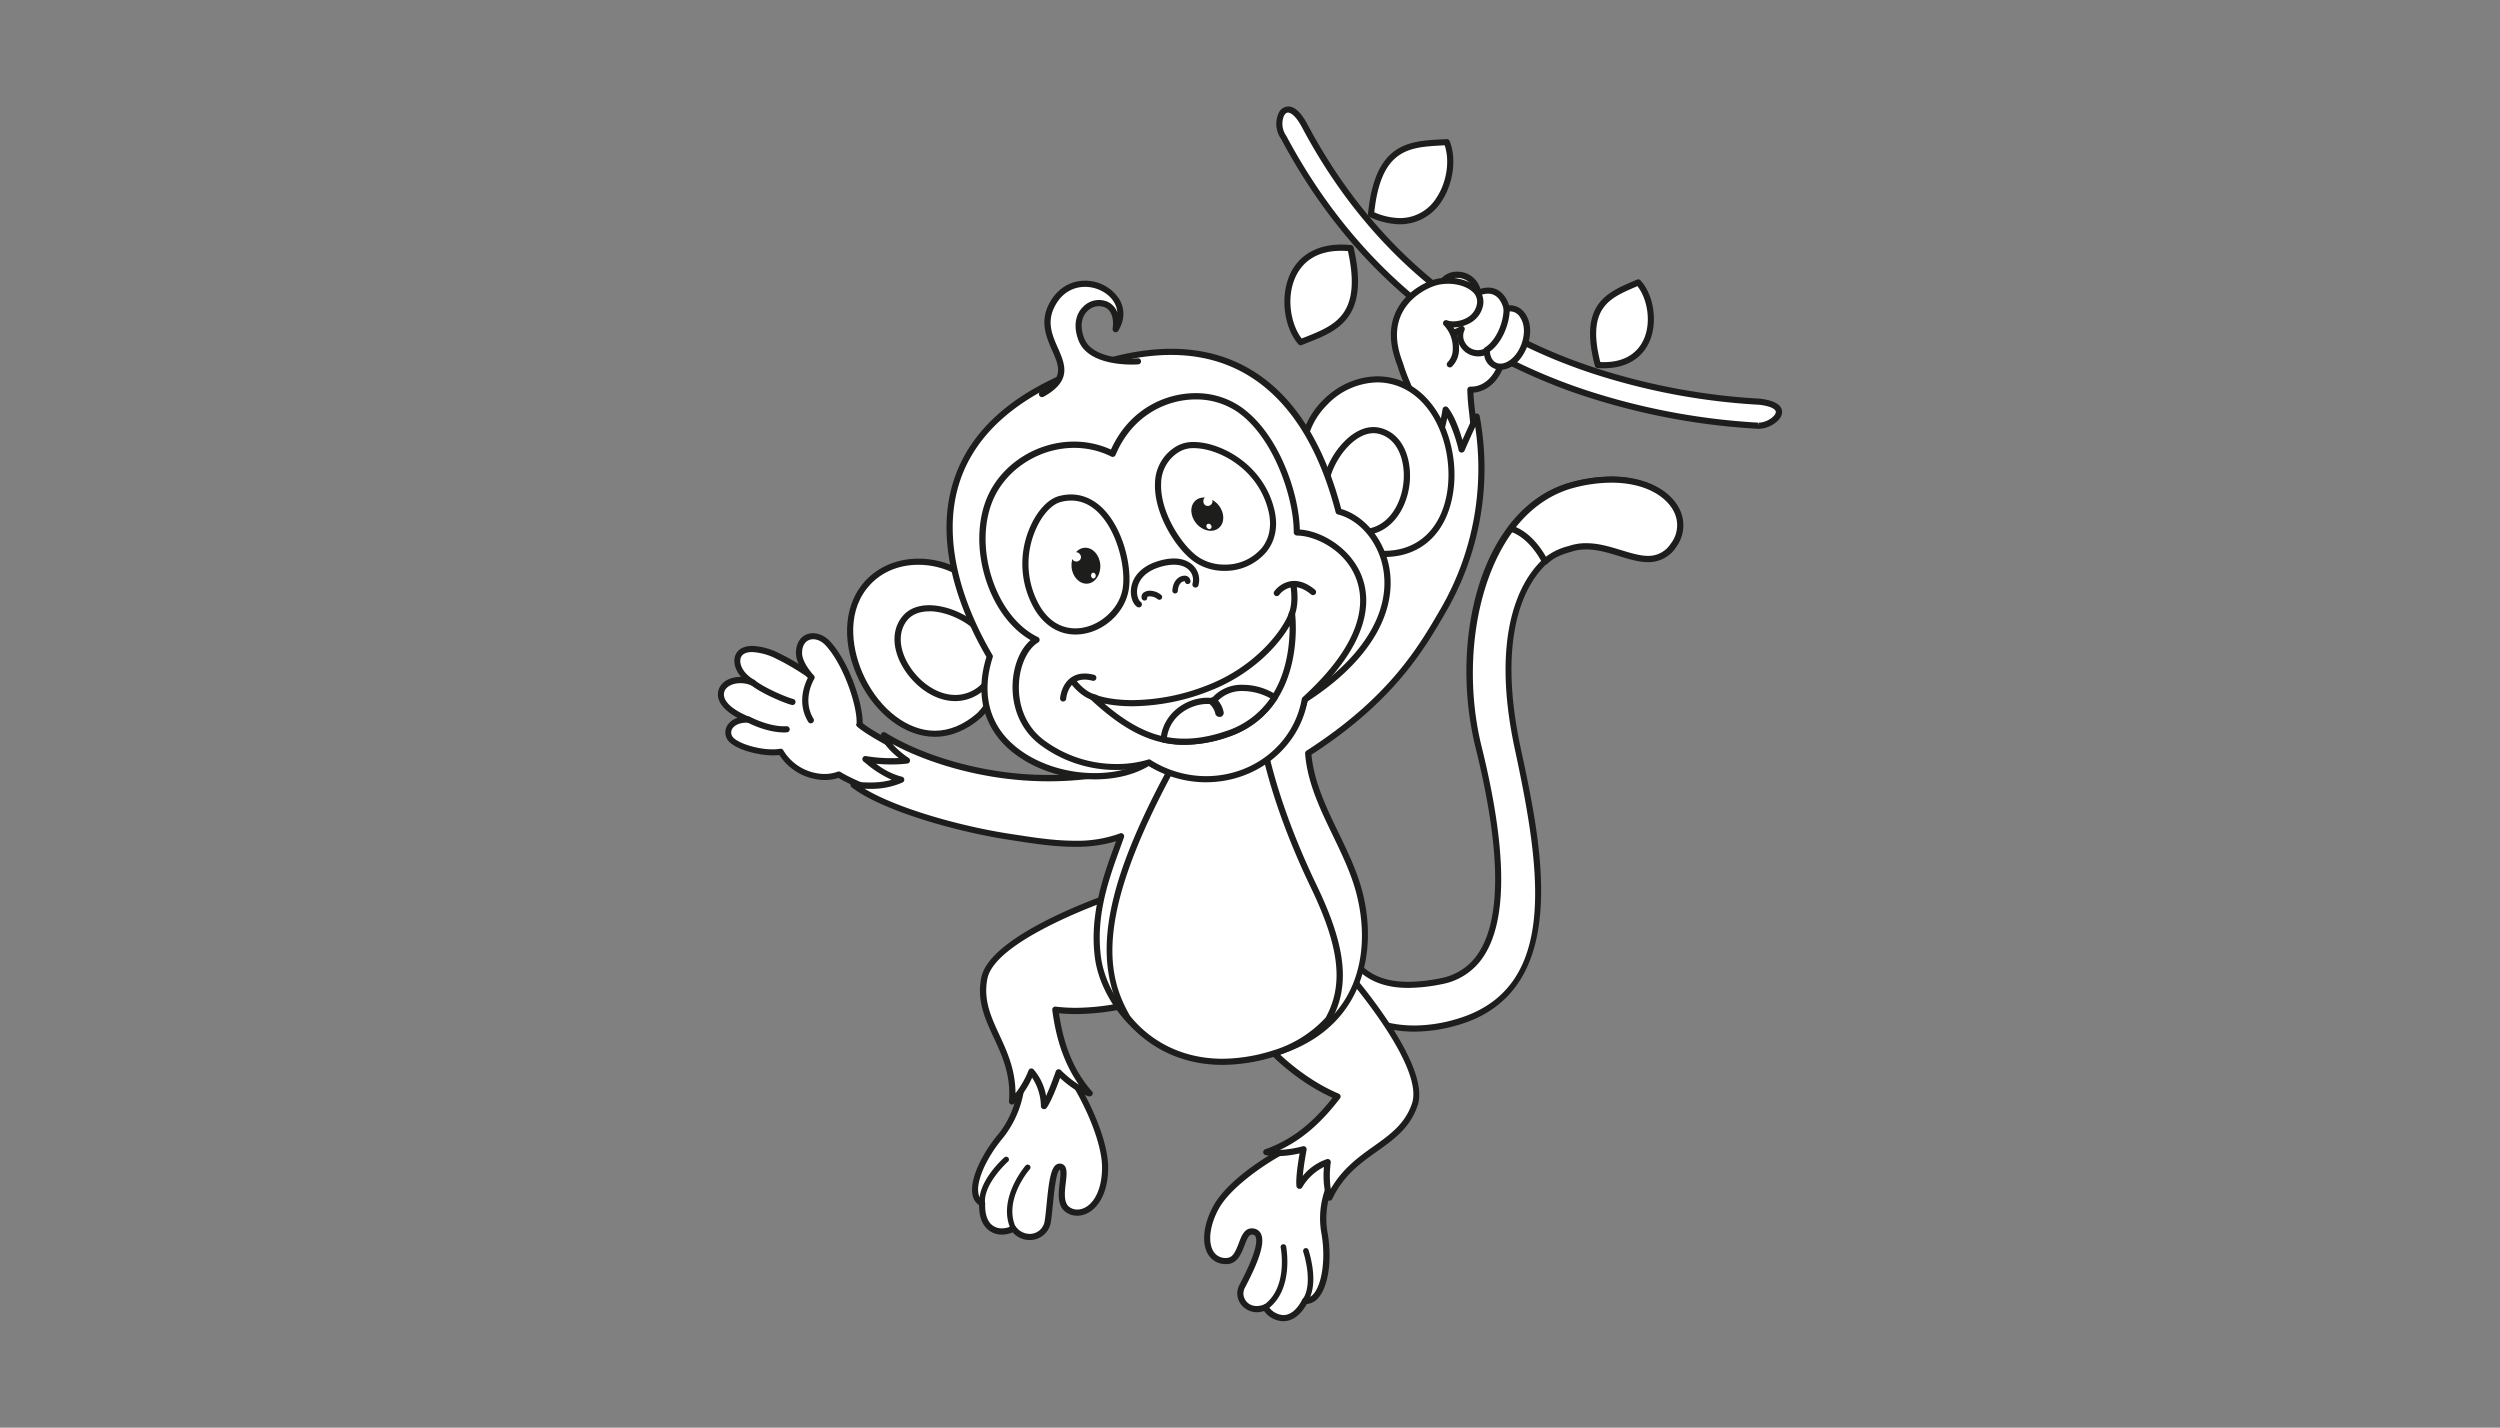<svg id="Layer_50" data-name="Layer 50" xmlns="http://www.w3.org/2000/svg" viewBox="0 0 895 511.11"><rect x="0" y="0" width="895" height="511.11" fill="#808080" stroke="none"/><defs><style>.cls-1{fill:#fff;}.cls-2{fill:#1d1d1b;}</style></defs><path class="cls-1" d="M510.08,163.91s-1.69-16-6.43-27-7.27-24.21,6.8-30.24,28.77,12.61,27.85,19.86-5.44,13.14-11.9,12.94c0,6.74,2.65,17.07.71,28.49C520.3,185.74,510.08,163.91,510.08,163.91Z"/><path class="cls-2" d="M520.68,176.05c-6,0-11-10.48-11.6-11.68A1.06,1.06,0,0,1,509,164c0-.16-1.74-16-6.35-26.64-4-9.27-4.88-16.52-2.63-22.19,1.66-4.16,5-7.36,10-9.49a15.59,15.59,0,0,1,6.18-1.28c5.83,0,12.09,3.31,17.16,9.07,4.1,4.64,6.47,9.84,6,13.22-1,7.85-5.83,13.42-11.87,13.88.06,1.89.3,4,.56,6.48.65,5.92,1.45,13.28.12,21.12C526.19,173.47,523.68,176.05,520.68,176.05Zm-9.52-12.45c1.44,3,5.72,10.24,9.52,10.24,2.49,0,4.31-3.39,5.4-6.23,1.23-7.33.44-14.52-.19-20.3a76.77,76.77,0,0,1-.6-7.8,1.1,1.1,0,0,1,.34-.79,1.09,1.09,0,0,1,.8-.31h.28c5.28,0,9.59-4.92,10.5-12,.34-2.7-1.93-7.42-5.51-11.49-6.29-7.13-14.27-10-20.82-7.21-4.42,1.89-7.39,4.68-8.82,8.28-2,5.09-1.17,11.79,2.6,20.5C509.19,147,510.94,161.68,511.16,163.6Z"/><path class="cls-1" d="M483.46,88.86c5.91,25.67-6.18,29-17.82,33.65C457.27,112.86,458,86.27,483.46,88.86Z"/><path class="cls-2" d="M465.64,123.61a1.12,1.12,0,0,1-.83-.38c-5.21-6-6.57-17.21-3-25s11.34-11.57,21.79-10.5a1.1,1.1,0,0,1,1,.85c5.84,25.34-5.66,29.87-16.79,34.24l-1.69.67A1.15,1.15,0,0,1,465.64,123.61Zm14.45-33.82c-9.94,0-14.35,5.11-16.31,9.39-3.45,7.58-1.57,17.07,2.21,22l.94-.37c11.07-4.35,20.65-8.12,15.63-30.92C481.71,89.82,480.89,89.79,480.09,89.79Z"/><path class="cls-1" d="M490.84,76.72c2.49-25.78,14.8-25.1,27.1-25.82C522.75,62.5,513.73,87.06,490.84,76.72Z"/><path class="cls-2" d="M501.16,80.3a26.42,26.42,0,0,1-10.78-2.58,1.1,1.1,0,0,1-.64-1.11c2.46-25.45,14.59-26.09,26.32-26.71l1.81-.1a1.08,1.08,0,0,1,1.09.68c2.56,6.19,1.35,15.27-2.88,21.6A17.58,17.58,0,0,1,501.16,80.3ZM492,76a23.71,23.71,0,0,0,9.15,2.07,15.34,15.34,0,0,0,13.09-7.24c3.68-5.52,4.87-13.29,2.94-18.82l-1,.06C504.53,52.72,494.44,53.25,492,76Z"/><path class="cls-1" d="M572,130.66c-5.82-22,4.53-25.21,14.45-29.55C594,109.19,594.07,132.22,572,130.66Z"/><path class="cls-2" d="M574.11,131.84c-.69,0-1.4,0-2.15-.08a1.09,1.09,0,0,1-1-.81c-5.78-21.85,4.08-26.11,13.61-30.22l1.46-.63a1.09,1.09,0,0,1,1.25.26c4.8,5.15,6.26,15,3.25,21.87C587.86,128.43,582,131.84,574.11,131.84Zm-1.2-2.23c9.73.47,13.9-4.32,15.62-8.26,2.78-6.39,1.06-14.68-2.34-18.91l-.73.32C576.12,106.79,568,110.28,572.91,129.61Z"/><path class="cls-1" d="M554.68,136c-41.39-16.78-73.37-46-95.08-86.75-4.36-5.89.76-17,7.58-4,20.75,38.94,51.26,66.81,90.73,82.82,5.58,2.26,11.39,4.32,17.25,6.09a233,233,0,0,0,54.77,9.68c12.92,1.48,4.75,8.79-.49,8.58a240.87,240.87,0,0,1-56.77-10C566.55,140.52,560.5,138.4,554.68,136Z"/><path class="cls-2" d="M629.66,153.51h-.26a242.37,242.37,0,0,1-57-10.08c-6.28-1.89-12.36-4-18.09-6.38-41.6-16.87-73.78-46.22-95.64-87.25a9.41,9.41,0,0,1-.94-9.29,3.92,3.92,0,0,1,3.45-2.39c2.35,0,4.71,2.22,7,6.6,20.64,38.73,51,66.43,90.17,82.32,5.68,2.3,11.45,4.33,17.16,6.05A232,232,0,0,0,630,142.72c6.78.78,8.06,3.12,8,4.95C637.77,150.76,633.17,153.51,629.66,153.51ZM461.13,40.31c-.73,0-1.2.65-1.48,1.19a7.42,7.42,0,0,0,.83,7.12c21.7,40.69,53.5,69.71,94.61,86.37,5.67,2.32,11.69,4.45,17.9,6.32a241.06,241.06,0,0,0,56.51,10l.16,1.11V151.3c2.78,0,6-2.24,6.08-3.76.06-.93-1.48-2.11-5.94-2.63a233.9,233.9,0,0,1-55-9.72c-5.77-1.73-11.61-3.79-17.34-6.11C517.81,113,487.1,85,466.2,45.74,463.55,40.7,461.65,40.31,461.13,40.31Z"/><path class="cls-1" d="M475.65,323.17c5.76,19.82,11.51,33.88,40.27,28.12s21.08-52.87,13.44-83.73c-9.61-38.67,2.23-85.67,33.86-94,28.7-7.53,44.43,8.95,35.82,21.74-7.4,10.93-22.38-4.48-36.45,0s-29.41,25.57-19.18,72.88c8.84,40.94,16.64,86.51-21.72,97.69s-56.92-20.34-59.46-40.8C466.07,318.06,475.65,323.17,475.65,323.17Z"/><path class="cls-2" d="M506.36,369.33c-29.16,0-43-26.38-45.22-44.11a1.09,1.09,0,0,1,.12-.66,8.07,8.07,0,0,1,7.49-4.29,17.81,17.81,0,0,1,7.42,1.92,1.1,1.1,0,0,1,.54.67c5,17.3,9.65,28.63,27.5,28.63a59.36,59.36,0,0,0,11.49-1.28,20.58,20.58,0,0,0,13.86-9.44c8-12.63,7.59-37.17-1.27-72.94-9.71-39.08,1.9-86.71,34.65-95.32a55.72,55.72,0,0,1,14-1.93c11.08,0,20.24,4.27,23.89,11.13a13.47,13.47,0,0,1-.92,14.22,9.62,9.62,0,0,1-8.5,4.5c-3.19,0-6.72-1.09-10.44-2.24-4.17-1.28-8.47-2.61-12.79-2.61a17.27,17.27,0,0,0-5.31.79c-14.64,4.66-28.25,26.2-18.43,71.6,7.48,34.63,18.77,87-22.49,99A56,56,0,0,1,506.36,369.33Zm-43-44c2.25,16.94,15.46,41.8,43,41.8a53.79,53.79,0,0,0,15-2.29c36.29-10.57,30.62-51.63,21-96.4-10.14-46.84,4.39-69.23,19.91-74.17a19.75,19.75,0,0,1,6-.88c4.65,0,9.11,1.37,13.43,2.7,3.57,1.1,6.94,2.14,9.8,2.14a7.39,7.39,0,0,0,6.67-3.52,11.19,11.19,0,0,0,.81-11.95c-3.27-6.15-11.69-10-22-10a53.55,53.55,0,0,0-13.49,1.85c-31,8.16-42.33,55.38-33.07,92.66,9,36.38,9.34,61.5,1,74.66a22.71,22.71,0,0,1-15.29,10.41,61.47,61.47,0,0,1-11.92,1.33c-19.13,0-24.55-12.86-29.48-29.76a15.38,15.38,0,0,0-6-1.46A5.8,5.8,0,0,0,463.37,325.32Z"/><path class="cls-1" d="M563.22,173.58c28.7-7.53,44.88,9.25,35.82,21.74-8.92,12.26-22.67-3.41-36.73,1.07-3.2,1-6.16,1.81-9.17,4.66-1.71-3.29-5.81-9.78-12.23-11.84C546.68,181.55,554.14,176,563.22,173.58Z"/><path class="cls-2" d="M553.14,202.15l-.18,0a1.13,1.13,0,0,1-.8-.57c-1.42-2.74-5.4-9.32-11.59-11.3a1.11,1.11,0,0,1-.71-.72,1.07,1.07,0,0,1,.17-1c6.25-8.29,14-13.68,22.91-16a55.5,55.5,0,0,1,13.94-1.91c11.39,0,20.71,4.4,24.32,11.47A13,13,0,0,1,599.93,196a11.61,11.61,0,0,1-9.89,5.25h0c-3.26,0-6.69-1-10.31-2.15-3.86-1.18-7.86-2.4-11.88-2.4a17.06,17.06,0,0,0-5.21.78l-.56.17c-3,.93-5.53,1.73-8.18,4.24A1.14,1.14,0,0,1,553.14,202.15ZM542.7,188.71c5.22,2.27,8.77,7.14,10.75,10.6a22.07,22.07,0,0,1,8-3.8l.55-.17a18.83,18.83,0,0,1,5.87-.88c4.35,0,8.5,1.26,12.52,2.49C583.84,198,587.11,199,590,199h0a9.43,9.43,0,0,0,8.11-4.34,10.72,10.72,0,0,0,1.09-11.6c-2.53-5-9.74-10.26-22.36-10.26a52.94,52.94,0,0,0-13.38,1.83C555.46,176.76,548.47,181.49,542.7,188.71Z"/><path class="cls-1" d="M477.31,421.91a29.9,29.9,0,0,0-3.11,19.74c2,11.63-.68,24.52-7.06,24.09-4.72,9.1-11.48,6.57-14.19,2.26-6.29,2.62-10.57-3.18-8.26-7.48s9.42-18,4.36-19.52-3.87,10.05-9.64,10.43c-7.92.49-9.52-9.38-4-19.26s23-20.61,31.38-23.59C470.3,410.14,480.65,412.38,477.31,421.91Z"/><path class="cls-2" d="M459.37,473a8.78,8.78,0,0,1-6.84-3.67,7.25,7.25,0,0,1-8.63-2.89,6.5,6.5,0,0,1-.19-6.44c6-11.37,6.46-15.65,5.8-17.24a1.18,1.18,0,0,0-.78-.71c-1.5-.45-2.15,1.11-3.21,3.85s-2.45,6.39-6,6.63l-.63,0a7.17,7.17,0,0,1-6.44-3.54c-2.39-4.06-1.61-10.88,2-17.38,5.75-10.41,23.88-21.22,32-24.09a1.06,1.06,0,0,1,.82,0c.44.19,1,.4,1.62.63,4.15,1.55,12.78,4.77,9.52,14.08a.91.91,0,0,1-.11.22,29.13,29.13,0,0,0-3,19c1.63,9.38.31,18.85-3.22,23.05a6.12,6.12,0,0,1-4.26,2.34C465,471.92,461.67,473,459.37,473ZM453,466.9a1.11,1.11,0,0,1,.93.52,6.84,6.84,0,0,0,5.49,3.38c2.55,0,4.9-1.92,6.79-5.56a1.1,1.1,0,0,1,1-.6h.23a3.8,3.8,0,0,0,2.93-1.56c3-3.62,4.22-12.75,2.74-21.25a30.9,30.9,0,0,1,3.2-20.4c2.26-6.63-2.84-9.15-8.25-11.17-.49-.18-.94-.35-1.33-.51-9,3.34-25.44,14-30.39,22.94-3.18,5.74-4,11.84-2,15.19a5,5,0,0,0,5,2.44c2-.13,2.94-2.15,4.12-5.22,1-2.63,2-5.35,4.72-5.35a4.11,4.11,0,0,1,1.17.18,3.39,3.39,0,0,1,2.18,2c1.67,4-2.56,12.82-5.88,19.13a4.29,4.29,0,0,0,.14,4.27c1.27,2.12,3.95,2.83,6.72,1.68A1.07,1.07,0,0,1,453,466.9Z"/><path class="cls-2" d="M467.14,466.18a.37.37,0,0,0,.35-.18c4.47-6.32.59-17.81.43-18.31a.45.45,0,0,0-.55-.28.49.49,0,0,0-.29.59c0,.1,3.89,11.54-.29,17.48a.46.46,0,0,0,.1.63A.4.4,0,0,0,467.14,466.18Z"/><path class="cls-2" d="M467.14,466.74a.94.94,0,0,1-.57-.18,1,1,0,0,1-.41-.66,1,1,0,0,1,.19-.75c4-5.71.25-16.86.21-17a1.05,1.05,0,0,1,.63-1.29l.3-.05a1,1,0,0,1,.95.66c.69,2.13,3.8,12.73-.5,18.82A.91.91,0,0,1,467.14,466.74Z"/><path class="cls-2" d="M453,468.45a.49.49,0,0,0,.26-.1c9.62-6.75,6.67-21.86,6.64-22a.45.45,0,0,0-.52-.33.47.47,0,0,0-.35.53c0,.14,2.88,14.73-6.28,21.11a.44.44,0,0,0-.11.63A.48.48,0,0,0,453,468.45Z"/><path class="cls-2" d="M453,469a1,1,0,0,1-.79-.4,1,1,0,0,1-.2-.76,1,1,0,0,1,.43-.67c8.79-6.13,6.08-20.39,6.05-20.53a1,1,0,0,1,.75-1.2l.21,0a1,1,0,0,1,1,.79c0,.15,3,15.65-6.87,22.6A1.08,1.08,0,0,1,453,469Z"/><path class="cls-1" d="M481.07,346.66s30.33,34.12,25.45,48.69c-5.12,15.34-22.26,15.86-30.52,33.39-1.83-5.56-.68-12.72-.68-12.72a19,19,0,0,0-10.07,8.49c-.42-3.64,1.43-13.08,1.43-13.08s-7.67,2.19-13.32,1c10.05-3.5,18-10.11,25.46-19.9-16.43-6.92-27.77-20.84-27.77-20.84Z"/><path class="cls-2" d="M476,429.85h-.07a1.08,1.08,0,0,1-1-.75,30.24,30.24,0,0,1-.94-11.34,18.87,18.87,0,0,0-7.81,7.33,1.13,1.13,0,0,1-1.18.51,1.11,1.11,0,0,1-.87-.95c-.33-2.84.62-8.79,1.13-11.73a38.5,38.5,0,0,1-8.15,1,19.38,19.38,0,0,1-4-.38,1.09,1.09,0,0,1-.88-1,1.11,1.11,0,0,1,.74-1.12c9-3.15,16.72-9,24.08-18.42-15.77-7.09-26.42-20-26.88-20.58a1.11,1.11,0,0,1,.15-1.55l30-25a1.1,1.1,0,0,1,1.53.11c1.25,1.41,30.69,34.76,25.67,49.77-2.68,8-8.42,12.1-14.51,16.43-5.93,4.22-12.06,8.58-16.07,17.08A1.1,1.1,0,0,1,476,429.85Zm-.68-14.93a1.09,1.09,0,0,1,.73.28,1.07,1.07,0,0,1,.36,1,34.49,34.49,0,0,0,0,9.42c4.23-7.33,10.13-11.53,15.4-15.28,5.78-4.11,11.24-8,13.69-15.33,4.21-12.6-20.05-41.59-24.53-46.8l-28.33,23.63c2.71,3.07,12.94,13.92,26.63,19.69a1.16,1.16,0,0,1,.64.73,1.11,1.11,0,0,1-.19.95C473,402,466.11,408,458.2,411.67a38.92,38.92,0,0,0,8.17-1.3,1.09,1.09,0,0,1,1.05.25,1.13,1.13,0,0,1,.34,1c0,.07-1,5.3-1.37,9.35a19.18,19.18,0,0,1,8.63-6A1,1,0,0,1,475.32,414.92Z"/><path class="cls-1" d="M365.88,386.38s-.16,11.29-7.69,20.38-12.3,21.25-6.56,24.06c-.4,10.24,6.72,11.4,11.2,9,4.16,5.39,11.26,2.77,12.16-2,1.1-6,1.22-20.64,4.54-20.09s-2.07,11.7,2.52,15.23,13.49-.53,13.58-14.77c.09-11.29-9.49-30-15.29-36.79C376.5,381,367.69,376.45,365.88,386.38Z"/><path class="cls-2" d="M368.54,443.94a8.1,8.1,0,0,1-6-2.74,10,10,0,0,1-3.82.79,7.51,7.51,0,0,1-5.57-2.29c-1.79-1.86-2.67-4.63-2.63-8.25a5.59,5.59,0,0,1-2.34-3.61c-1.26-5.87,3.87-15.41,9.17-21.78,7.17-8.67,7.43-19.58,7.43-19.69.9-5,3.51-7.47,7.78-7.47a23.17,23.17,0,0,1,5.46.87,20.58,20.58,0,0,0,2.43.51,1.06,1.06,0,0,1,.72.37c5.54,6.46,15.66,25.61,15.56,37.52-.07,11.2-5.63,17.06-11.09,17.06h0a6.9,6.9,0,0,1-4.26-1.43c-3-2.3-2.45-6.89-2-10.58.17-1.41.52-4.34,0-4.43-1.29.55-2.08,8.65-2.46,12.54-.25,2.54-.49,4.94-.8,6.66A7.62,7.62,0,0,1,368.54,443.94Zm-5.71-5.21a1.09,1.09,0,0,1,.87.43,6.11,6.11,0,0,0,4.84,2.57,5.38,5.38,0,0,0,5.37-4.15c.3-1.62.53-4,.77-6.47.89-9,1.65-14.53,4.67-14.53l.36,0c2.6.44,2.24,3.56,1.84,6.87-.37,3.13-.83,7,1.17,8.57a4.74,4.74,0,0,0,2.92,1c4.37,0,8.82-5.11,8.89-14.88.09-11.21-9.36-29.22-14.76-35.74-.69-.11-1.46-.3-2.27-.5a22.17,22.17,0,0,0-4.94-.81c-2.14,0-4.71.63-5.59,5.48A36.67,36.67,0,0,1,359,407.46c-6,7.2-9.64,15.57-8.7,19.92a3.25,3.25,0,0,0,1.78,2.45,1.12,1.12,0,0,1,.62,1c-.13,3.29.56,5.82,2,7.32a5.44,5.44,0,0,0,4,1.6,7.7,7.7,0,0,0,3.59-.92A1.08,1.08,0,0,1,362.83,438.73Z"/><path class="cls-2" d="M351.63,431.27h0a.46.46,0,0,0,.42-.48c-.69-7.24,8.32-15.28,8.41-15.36a.44.44,0,0,0,0-.63.43.43,0,0,0-.6,0c-.4.33-9.47,8.43-8.73,16.1A.44.44,0,0,0,351.63,431.27Z"/><path class="cls-2" d="M351.66,431.82h0a1,1,0,0,1-1-.89c-.78-8.14,8.83-16.5,8.92-16.59a1,1,0,0,1,1.37.09,1,1,0,0,1-.07,1.42c-.1.08-8.9,8-8.23,14.89a1,1,0,0,1-.25.74,1,1,0,0,1-.69.34Z"/><path class="cls-2" d="M362.83,440.26l.18,0a.46.46,0,0,0,.22-.59c-4.77-10.14,4.93-21.36,5-21.47a.44.44,0,0,0-.07-.62.42.42,0,0,0-.6,0c-.11.12-10.18,11.79-5.17,22.44A.45.45,0,0,0,362.83,440.26Z"/><path class="cls-2" d="M362.83,440.81a1,1,0,0,1-.89-.55c-5.07-10.76,4.81-22.54,5.23-23a1,1,0,0,1,1.41-.08,1,1,0,0,1,.34.65,1,1,0,0,1-.24.75c-.11.11-9.59,11-5,20.87a1,1,0,0,1-.49,1.32A1.06,1.06,0,0,1,362.83,440.81Z"/><path class="cls-1" d="M398.63,320.53s-43.24,14.56-46.25,29.62c-3.17,15.87,11.47,24.8,9.93,44.14,4.36-3.91,6.91-10.69,6.91-10.69A19.09,19.09,0,0,1,373.74,396c2.15-3,5.25-12.08,5.25-12.08s5.57,5.73,11.05,7.49c-7-8-10.65-17.73-12.23-29.92,17.7,2.13,34.46-4.31,34.46-4.31Z"/><path class="cls-2" d="M373.74,397.08a1.26,1.26,0,0,1-.33-.05,1.12,1.12,0,0,1-.77-1,19,19,0,0,0-3.14-10.23,30.05,30.05,0,0,1-6.46,9.35,1.1,1.1,0,0,1-1.83-.9c.75-9.38-2.41-16.21-5.47-22.82-3.13-6.77-6.09-13.17-4.44-21.46,3.09-15.51,45.18-29.85,47-30.45a1.1,1.1,0,0,1,1.38.66l13.64,36.63a1.11,1.11,0,0,1-.64,1.42,84.47,84.47,0,0,1-27.4,4.81h0c-2.09,0-4.16-.09-6.16-.29,1.71,11.72,5.42,20.57,11.62,27.77a1.09,1.09,0,0,1,.47.91,1.19,1.19,0,0,1-1.12,1.1,1.16,1.16,0,0,1-.36-.05c-4.14-1.33-8.23-4.72-10.23-6.56-1,2.8-3.16,8.45-4.84,10.75A1.12,1.12,0,0,1,373.74,397.08Zm-4.52-14.58a1.13,1.13,0,0,1,.79.33,19.39,19.39,0,0,1,4.48,9.52c1.71-3.69,3.44-8.74,3.46-8.81a1.1,1.1,0,0,1,1.84-.41,39,39,0,0,0,6.44,5.19c-5-7.14-8.09-15.76-9.52-26.71a1.11,1.11,0,0,1,.31-.92,1.09,1.09,0,0,1,.92-.32,61.78,61.78,0,0,0,7.31.43,84.18,84.18,0,0,0,25.59-4.31L398,321.92c-6.47,2.3-41.91,15.42-44.51,28.44-1.51,7.59,1.3,13.67,4.28,20.11,2.72,5.87,5.76,12.44,5.78,20.92a34.13,34.13,0,0,0,4.67-8.18,1.1,1.1,0,0,1,.8-.69Z"/><path class="cls-1" d="M327.82,271s-16.46-8.22-20.09-11.7c-2.55-7.64-18.84-19.45-29.07-24.37-7.08-3.43-12.48-3.37-14.13-.42-1.29,2.29-.21,6.75,5,9.8-4.72-2-10.47-.45-11.24,3.36s3.36,7.29,9.7,9.9c-5.05-.24-8.33,2.94-6.72,6.31s12.31,6.3,18.37,5.21c4.44,7.47,13.62,10.74,20.73,8.19,6.48,4,22.17,9.45,22.74,9.31S327.82,271,327.82,271Z"/><path class="cls-2" d="M323,287.71h0c-1.35,0-16.19-5.24-22.84-9.21a16.15,16.15,0,0,1-4.94.75,19.72,19.72,0,0,1-16.21-8.95c-6.2.77-17-2.07-18.82-5.93a4.75,4.75,0,0,1,.22-4.72,6.72,6.72,0,0,1,3.63-2.67c-5.18-2.8-7.61-6.11-6.91-9.52.62-3.06,3.83-5.13,8-5.13h.18c-2.51-2.87-3-6.16-1.77-8.35.7-1.25,2.27-2.75,5.78-2.75a23.47,23.47,0,0,1,9.79,2.72c10.47,5,26.61,16.8,29.54,24.74,3.83,3.43,19.47,11.26,19.63,11.34a1.09,1.09,0,0,1,.57,1.27c-4.37,16.12-4.8,16.21-5.58,16.38A1.22,1.22,0,0,1,323,287.71Zm-22.71-11.52a1.11,1.11,0,0,1,.59.16c5.59,3.5,18.34,8.07,21.55,9,.77-2.09,2.67-8.72,4-13.76-3.41-1.72-16.27-8.34-19.56-11.48a1.31,1.31,0,0,1-.28-.45c-2.42-7.29-18.5-18.92-28.5-23.72a21.31,21.31,0,0,0-8.83-2.5c-1.35,0-3.11.28-3.86,1.62-1,1.7-.17,5.52,4.56,8.31a1.1,1.1,0,0,1-1,2,10,10,0,0,0-3.9-.79c-3,0-5.43,1.38-5.83,3.36-.6,2.9,2.7,6.06,9,8.67a1.09,1.09,0,0,1,.65,1.25,1.06,1.06,0,0,1-1.13.86c-2.54-.1-4.68.72-5.57,2.14a2.59,2.59,0,0,0-.1,2.6c1,2.1,8.22,4.81,14.5,4.81a15.55,15.55,0,0,0,2.69-.21,1.08,1.08,0,0,1,1.14.52,17.49,17.49,0,0,0,14.71,8.5,13.8,13.8,0,0,0,4.7-.79A1.19,1.19,0,0,1,300.33,276.19Z"/><path class="cls-1" d="M269.49,244.32c3.35,2.73,11.43,6.24,14.24,6.94Z"/><path class="cls-2" d="M283.73,252.37a.84.84,0,0,1-.27,0c-2.91-.72-11.1-4.25-14.67-7.16a1.11,1.11,0,0,1,1.4-1.71c3.17,2.59,11.1,6.06,13.8,6.73a1.11,1.11,0,0,1-.26,2.18Z"/><path class="cls-1" d="M268,257.58s7,3.87,13.67,3.51Z"/><path class="cls-2" d="M280.73,262.22c-6.58,0-13-3.51-13.32-3.67a1.1,1.1,0,1,1,1.07-1.93c.07,0,6.8,3.69,13.08,3.37a1.1,1.1,0,0,1,.12,2.2C281.36,262.21,281.05,262.22,280.73,262.22Z"/><path class="cls-1" d="M307.73,259.31c.42-6-4.3-21.26-11.28-28.92-4.09-4.51-10.43-3.18-10.38,3.37,0,4.07,4.5,8.75,4.5,8.75s-4.86,7.73-.28,15.3Z"/><path class="cls-2" d="M307.73,260.41h-.08a1.1,1.1,0,0,1-1-1.18c.41-5.88-4.35-20.81-11-28.1-1.77-1.95-4.12-2.75-6-2-1.61.63-2.51,2.32-2.5,4.65,0,3.58,4.15,7.95,4.19,8a1.1,1.1,0,0,1,.14,1.35c-.18.3-4.42,7.27-.26,14.15a1.1,1.1,0,1,1-1.89,1.14c-4.09-6.76-1.27-13.52-.13-15.72-1.26-1.47-4.23-5.3-4.25-8.9,0-3.24,1.43-5.75,3.89-6.71,2.71-1.06,6,0,8.4,2.6,7.23,7.93,12,23.51,11.57,29.74A1.1,1.1,0,0,1,307.73,260.41Z"/><path class="cls-1" d="M505,143.77c1,8.31,4.54,26.16-12.11,55.55-19.41,34.28-33.84,42.13-49.41,59-25.49,9.88-32.37,15.94-48.12,18.6-36.37,6.11-66.76-6-79-13.67,1.18,4.36,8.32,9,8.32,9a53.3,53.3,0,0,1-14.91-.45c2,1.59,7.19,6.15,12.84,7.34-6.3,2.63-10.69,2.3-17.1,1.9,10.59,8,36.24,15.62,56.36,18.64,12.08,1.83,27,4.5,39.44-.31-3.78,10.9-10.59,26.36-8.25,43.58,2.45,17.86,23.34,45.66,62.82,34.2,31.79-9.19,36.19-36.83,30.61-57.89-4.46-16.85-16.94-32.18-18.23-49.59,30-19.28,40.81-38.12,48.41-51.22a100.75,100.75,0,0,0,11.9-69.28c-2.57,5.25-5.35,11.74-5.35,11.74s-2.14-9.62-5.75-14.23a66.66,66.66,0,0,1-3.26,12.55Z"/><path class="cls-2" d="M438.14,380.94c-28.25,0-44-22.13-46.14-37.84-2.09-15.36,3-29.53,6.79-39.87.26-.71.51-1.39.75-2.07a49,49,0,0,1-14.77,2c-7.23,0-14.57-1.13-21-2.12l-2-.31c-19.36-2.89-45.87-10.49-56.86-18.85a1.09,1.09,0,0,1-.37-1.26,1.08,1.08,0,0,1,1.1-.71l.3,0c5.44.34,9.35.4,13.27-.75a39,39,0,0,1-9.31-5.94l-.75-.6a1.11,1.11,0,0,1-.33-1.31,1.1,1.1,0,0,1,1.2-.64,52.6,52.6,0,0,0,9,.75c1,0,1.92,0,2.7-.07-2.31-1.83-5.54-4.85-6.36-7.86a1.11,1.11,0,0,1,1.66-1.22c11.12,7,33.08,15.17,58.36,15.17a120.76,120.76,0,0,0,19.85-1.65c9.5-1.61,15.66-4.44,25-8.73,5.75-2.64,12.89-5.92,22.67-9.73,4.14-4.46,8.27-8.37,12.26-12.15,11.16-10.57,22.7-21.5,36.83-46.45,15.57-27.49,13.35-44.36,12.16-53.43l-.18-1.44a1.1,1.1,0,0,1,.73-1.18,1.11,1.11,0,0,1,1.31.48l8,13.42a61.05,61.05,0,0,0,2.43-10.1,1.12,1.12,0,0,1,.81-.92,1.08,1.08,0,0,1,1.15.39c2.44,3.11,4.2,8.25,5.15,11.55,1.06-2.38,2.62-5.84,4.1-8.86a1.12,1.12,0,0,1,1.13-.61,1.09,1.09,0,0,1,.94.89,102.35,102.35,0,0,1-12,70l-.15.26c-7.79,13.44-18.44,31.81-48.06,51,.88,9.69,5.35,19,9.68,27.95,3.24,6.7,6.58,13.64,8.47,20.78,5.69,21.5.89,49.91-31.37,59.24A65.18,65.18,0,0,1,438.14,380.94Zm-36.8-82.68a1.12,1.12,0,0,1,.77.31,1.11,1.11,0,0,1,.28,1.16c-.47,1.35-1,2.77-1.52,4.25-3.88,10.69-8.71,24-6.69,38.82s17,35.94,44,35.94a62.68,62.68,0,0,0,17.46-2.65c30.71-8.87,35.56-35,29.86-56.55-1.84-6.94-5.13-13.78-8.32-20.4-4.52-9.36-9.19-19.05-9.95-29.39a1.11,1.11,0,0,1,.5-1c29.59-19,40.18-37.26,47.9-50.58l.16-.27a100.22,100.22,0,0,0,12.34-65.09c-2,4.32-3.81,8.5-3.83,8.55a1.13,1.13,0,0,1-1.12.66,1.11,1.11,0,0,1-1-.86,53.58,53.58,0,0,0-4.07-11.49,68.4,68.4,0,0,1-2.83,10,1.1,1.1,0,0,1-.93.71,1.12,1.12,0,0,1-1.05-.53l-6.55-11c1,9.65,1,26.5-12.88,51-14.29,25.25-26,36.29-37.23,47-4,3.81-8.19,7.75-12.33,12.24a1.07,1.07,0,0,1-.41.28c-9.85,3.82-17,7.11-22.79,9.76-9.49,4.37-15.76,7.25-25.55,8.9a121.86,121.86,0,0,1-20.21,1.68c-23.2,0-43.7-6.78-55.85-13.36a31,31,0,0,0,5.82,5,1.11,1.11,0,0,1-.45,2,46.56,46.56,0,0,1-5.88.33c-1.8,0-3.58-.09-5.32-.25a25,25,0,0,0,9.2,4.63,1.1,1.1,0,0,1,.2,2.09,27.69,27.69,0,0,1-11.39,2.26c-.71,0-1.43,0-2.17-.05,12.11,7.26,35.21,13.63,52.56,16.23l2,.3c6.39,1,13.64,2.09,20.71,2.09A44.44,44.44,0,0,0,401,298.34,1.09,1.09,0,0,1,401.34,298.26Z"/><path class="cls-1" d="M423.89,267c18.88-2.86,26.72-14.5,26.72-14.5-.42,1.38.94,25.9,19.72,65,10.3,21.46,12,35.27,5.16,47.49a42.88,42.88,0,0,1-19.58,12.25c-24.88,7.76-42.6-.74-52.37-13C392.5,345,393.63,320.05,423.89,267Z"/><path class="cls-2" d="M437.61,381.23c-14.11,0-26.51-5.83-34.93-16.4-12.83-22.23-6.94-50.71,20.25-98.42a1.1,1.1,0,0,1,.79-.55c18.19-2.75,25.9-13.91,26-14a1.1,1.1,0,0,1,2,.93c-.36,2.08,1.51,26.41,19.66,64.16,10.58,22,12.06,36.09,5.14,48.51a1,1,0,0,1-.15.2,44.11,44.11,0,0,1-20.07,12.57A63.07,63.07,0,0,1,437.61,381.23ZM424.58,268C391.77,325.7,395.53,348,404.5,363.59c7.9,9.9,19.69,15.44,33.11,15.44a60.62,60.62,0,0,0,18-2.93,42,42,0,0,0,19-11.84c6.46-11.69,4.94-25.14-5.26-46.38-15.45-32.13-19.15-54.36-19.75-62.45C446.21,259.05,438.32,265.74,424.58,268Z"/><path class="cls-1" d="M466.28,163.75c-.51-16.73,16.89-32.22,33.64-26.88,26.86,8.59,28.34,65.5-8.11,61.19C471.16,194.15,466.28,163.75,466.28,163.75Z"/><path class="cls-2" d="M495.64,199.4a31.78,31.78,0,0,1-4-.25c-21.24-4-26.28-34-26.49-35.22a28.44,28.44,0,0,1,8.3-20.49c7.26-7.49,17.69-10.51,26.77-7.63,15.5,5,22.47,24.91,20,40.54C518,190.78,508.82,199.4,495.64,199.4Zm-2.58-62.5a25.48,25.48,0,0,0-18,8.08,26.18,26.18,0,0,0-7.69,18.74c0,.15,5,29.54,24.63,33.26a31.43,31.43,0,0,0,3.63.21c12,0,20.4-7.92,22.47-21.18,2.3-14.73-4.13-33.49-18.52-38.09A21.36,21.36,0,0,0,493.06,136.9Z"/><path class="cls-1" d="M474.44,175.88c-.29-9.41,9.79-24,19.39-21.64,16,3.95,12,38.63-8.49,36.19C473.74,188.23,474.44,175.88,474.44,175.88Z"/><path class="cls-2" d="M487.38,191.65a18.15,18.15,0,0,1-2.17-.13c-12.49-2.36-11.87-15.57-11.87-15.7-.17-5.44,3-12.73,7.79-17.63,4.14-4.27,8.77-6.07,13-5,8.63,2.13,11.48,12,10.47,20.32C503.47,182.53,497.73,191.65,487.38,191.65Zm4.33-36.57c-2.9,0-6.1,1.65-9,4.65-4.37,4.5-7.32,11.13-7.16,16.12,0,.56-.5,11.5,10,13.49a15.51,15.51,0,0,0,1.83.11c9,0,14-8.15,15-16.22.9-7.36-1.48-16.11-8.81-17.92A7.77,7.77,0,0,0,491.71,155.08Z"/><path class="cls-1" d="M352.31,213.28c-9-14.08-32.15-17-42.94-3.17C292.05,232.37,323,280.16,350.64,256,365.46,241.11,352.31,213.28,352.31,213.28Z"/><path class="cls-2" d="M334.64,263.77h0c-10.44,0-21.06-7.93-27.06-20.21-6.1-12.48-5.75-25.55.92-34.12,4.67-6,12.08-9.45,20.32-9.45,10.05,0,19.4,4.87,24.42,12.7.62,1.29,13.37,28.83-1.82,44.11C346.12,261.44,340.49,263.77,334.64,263.77Zm-5.82-61.58c-7.67,0-14.27,3.06-18.58,8.6-7.35,9.45-5.17,22.62-.68,31.81,5.64,11.52,15.48,19,25.08,19h0c5.3,0,10.44-2.14,15.27-6.37,14-14.13,1.53-41.16,1.4-41.44C346.84,206.78,338,202.19,328.82,202.19Z"/><path class="cls-1" d="M352.43,227.9c-5.07-7.94-21.65-14.27-28.24-6.91-10.95,12.32,11.92,38.66,27.46,25.07C360,237.69,352.43,227.9,352.43,227.9Z"/><path class="cls-2" d="M342,251h0c-8.85,0-16.75-7.3-20-14.51-2.78-6.18-2.28-12.08,1.38-16.19,2.12-2.38,5.32-3.63,9.24-3.63,7.68,0,17,4.79,20.75,10.67,0,0,8,10.58-.92,19.54A15.56,15.56,0,0,1,342,251Zm-9.37-32.13c-2.28,0-5.46.51-7.6,2.9-3,3.42-3.41,8.46-1,13.82,2.95,6.56,10.07,13.2,18,13.2a13.32,13.32,0,0,0,8.95-3.52c7.51-7.55.91-16.29.62-16.66C348.15,223.26,339.51,218.83,332.61,218.83Z"/><path class="cls-1" d="M479.25,183.11c17.5,4.46,33.15,38.45-12.13,67.31-6.19,24-32.74,35.06-55.85,22.52-20.5,13.27-69.09-.22-56.93-37.89-18.7-31.71-28.16-78,29.53-101.3C433.14,113.81,466.17,132.83,479.25,183.11Z"/><path class="cls-2" d="M431.25,279.26a43.11,43.11,0,0,1-19.94-5.05c-5.08,3.1-11.93,4.81-19.38,4.81-14.44,0-28.26-6.19-35.23-15.75-5.64-7.75-6.86-17.45-3.56-28.09-7.95-13.6-19.71-39.59-11.49-63.85,5.66-16.68,19.72-29.67,41.81-38.6,12.9-5.22,25-7.87,35.81-7.87,29.91,0,51,19.83,60.89,57.35,8.58,2.52,15.65,11.28,17.3,21.55,2.63,16.41-8.08,33.65-29.39,47.36A37.62,37.62,0,0,1,431.25,279.26Zm-20-7.43a1.07,1.07,0,0,1,.52.14,41,41,0,0,0,19.46,5.08,35.45,35.45,0,0,0,34.8-26.91,1.11,1.11,0,0,1,.47-.65c20.78-13.24,31.26-29.78,28.76-45.38-1.55-9.68-8.25-17.88-16.3-19.93a1.1,1.1,0,0,1-.8-.79c-9.58-36.85-29.95-56.32-58.91-56.32-10.57,0-22.35,2.59-35,7.7C362.82,143.45,349.18,156,343.74,172c-8,23.68,3.79,49.29,11.55,62.45a1.07,1.07,0,0,1,.1.89c-3.27,10.13-2.2,19.32,3.09,26.59,6.57,9,19.69,14.84,33.45,14.84,7.3,0,14-1.7,18.74-4.8A1.08,1.08,0,0,1,411.27,271.83Z"/><path class="cls-1" d="M373.16,265.87C359.24,255.61,362.32,234.21,371,229c-16.24-7.82-24.41-34.71-16-51.92,7.28-14.84,26.92-22.77,43.22-14.68,8.79-20.93,31.75-25.19,45.19-15.95s20.92,31.52,20.76,44.17c14-.14,44.08,22.23,2.87,59.78-4.29,24.5-33.53,36.69-55.85,22.52A44.16,44.16,0,0,1,373.16,265.87Z"/><path class="cls-2" d="M431.76,280.06a39.26,39.26,0,0,1-20.65-5.92,42.56,42.56,0,0,1-11.59,1.51,45.28,45.28,0,0,1-27-8.89c-6.79-5-10.42-13.09-10-22.19.32-6.51,2.78-12.31,6.42-15.41-6.81-3.91-12.47-11.31-15.67-20.61-3.85-11.14-3.55-23.08.8-31.93,5.44-11.09,17.65-18.53,30.39-18.53a32,32,0,0,1,13.27,2.85c6.73-14.86,19.93-20.19,30.2-20.19a28.31,28.31,0,0,1,16.17,4.82c13.71,9.42,21,31.16,21.23,44,8,.53,18.35,6.81,22.17,16.67,3.52,9.09,3,24.22-19.38,44.73-3.14,16.87-18.38,29.08-36.38,29.08Zm-20.49-8.23a1,1,0,0,1,.59.18,37.18,37.18,0,0,0,19.9,5.85h0c17.06,0,31.47-11.63,34.27-27.63a1.12,1.12,0,0,1,.34-.63c21.74-19.8,22.38-34.07,19.09-42.56-4-10.44-15-15.3-21.08-15.3a1.32,1.32,0,0,1-.85-.32,1.26,1.26,0,0,1-.38-.79c.15-11.88-7-34.11-20.28-43.25A26.17,26.17,0,0,0,428,143c-9.8,0-22.47,5.23-28.63,19.9a1.13,1.13,0,0,1-.64.61,1.1,1.1,0,0,1-.87-.05,29.68,29.68,0,0,0-13.33-3.12c-11.92,0-23.33,7-28.41,17.3-4.1,8.34-4.36,19.65-.7,30.24,3.27,9.47,9.15,16.82,16.15,20.19a1.12,1.12,0,0,1,.62.95,1.09,1.09,0,0,1-.54,1c-3.78,2.25-6.54,8.17-6.86,14.71-.41,8.36,2.9,15.76,9.08,20.32a43.1,43.1,0,0,0,25.7,8.46,38.87,38.87,0,0,0,11.39-1.56A1.13,1.13,0,0,1,411.27,271.83Z"/><path class="cls-1" d="M407.36,129.36s-16.71,1.25-20.26-7.82c-5.65-14.42,14.4-18.62,12.27-3.66,8.13-13.23-15.29-24.58-23.1-8-6.29,13.38,13.43,22.07-3.22,31.23Z"/><path class="cls-2" d="M373.05,142.17a1.1,1.1,0,0,1-.53-2.07c8.53-4.7,6.69-8.86,4.15-14.63-2-4.61-4.34-9.85-1.4-16.11,2.54-5.38,7.08-8.6,12.45-8.85a14.53,14.53,0,0,1,13,6.62c2.07,3.51,1.93,7.54-.4,11.33a1.1,1.1,0,0,1-2-.74c.52-3.67-.39-6.43-2.51-7.57a5.66,5.66,0,0,0-6.28,1c-2.48,2.2-3,5.83-1.36,10,3.2,8.2,19,7.14,19.14,7.12a1.06,1.06,0,0,1,1.18,1,1.09,1.09,0,0,1-1,1.18c-.71.06-17.57,1.21-21.36-8.52-1.95-5-1.22-9.6,1.95-12.41a7.81,7.81,0,0,1,8.79-1.32,6.82,6.82,0,0,1,3.13,3.62,8.22,8.22,0,0,0-1.14-3.58c-2-3.46-6.55-5.75-11-5.53-2.66.12-7.57,1.26-10.55,7.58-2.52,5.35-.52,9.89,1.42,14.28,2.55,5.79,5.2,11.78-5.11,17.45A1.13,1.13,0,0,1,373.05,142.17Z"/><path class="cls-2" d="M407.7,217.44a1.11,1.11,0,0,1-.63-.19c-1.66-1.16-2.53-3.94-2.13-6.76.61-4.26,3.89-7.69,9-9.4,7.57-2.55,11.46-.31,13.1,1.24a7.23,7.23,0,0,1,2,7.21,1.1,1.1,0,0,1-2.12-.59,5,5,0,0,0-1.39-5c-2.19-2.07-6.16-2.34-10.88-.76-5.87,2-7.23,5.63-7.52,7.63-.34,2.38.51,4.14,1.21,4.64a1.1,1.1,0,0,1-.63,2Z"/><path class="cls-2" d="M420.7,211.92a.47.47,0,0,0,.45-.41c.17-2.95,1.85-4,2.9-4,.16,0,.75.06.74.55a.45.45,0,0,0,.44.45h0a.43.43,0,0,0,.44-.45,1.5,1.5,0,0,0-1.6-1.45H424c-1.37,0-3.54,1.29-3.75,4.81a.44.44,0,0,0,.42.46Z"/><path class="cls-2" d="M420.7,212.47h0a1,1,0,0,1-1-1.05c.24-3.9,2.7-5.32,4.3-5.32a2.06,2.06,0,0,1,2.2,2,1,1,0,1,1-2,0s-.11,0-.19,0c-.86,0-2.2.92-2.34,3.44A1,1,0,0,1,420.7,212.47Z"/><path class="cls-2" d="M409.75,214.46a.37.37,0,0,0,.18-.05.44.44,0,0,0,.23-.58.36.36,0,0,1,.14-.53c.7-.56,2.72-.6,4.48.79a.43.43,0,1,0,.54-.68c-2-1.63-4.46-1.67-5.57-.8a1.32,1.32,0,0,0-.42,1.62A.5.5,0,0,0,409.75,214.46Z"/><path class="cls-2" d="M409.75,215a1,1,0,0,1-.88-.48,1.88,1.88,0,0,1,.53-2.35,3.75,3.75,0,0,1,2.28-.69,6.39,6.39,0,0,1,4,1.5.91.91,0,0,1,.36.6,1.05,1.05,0,0,1-.2.78,1,1,0,0,1-1.41.14,4.52,4.52,0,0,0-2.75-1,1.89,1.89,0,0,0-1,.21,1,1,0,0,1-.52,1.21A.89.89,0,0,1,409.75,215Z"/><path class="cls-1" d="M462.49,219.64c-1.89,5.74-11.57,19.68-30.15,26.8s-34.1,5.9-41.28,3.06c14.82,13.85,28.11,20,48,13.35C467.19,253.44,462.49,219.64,462.49,219.64Z"/><path class="cls-2" d="M424,266.64h0c-11.34,0-21.41-4.88-33.67-16.34a1.1,1.1,0,0,1,1.16-1.83c2,.81,6.57,2.17,14,2.17a74.4,74.4,0,0,0,26.49-5.23c18.08-6.92,27.68-20.59,29.51-26.12a1.06,1.06,0,0,1,1.14-.75,1.1,1.1,0,0,1,1,1c.05.34,4.5,34.82-24.21,44.41A48.35,48.35,0,0,1,424,266.64ZM395.39,251.9c10.22,8.75,18.95,12.54,28.58,12.54h0a46.29,46.29,0,0,0,14.7-2.63c21.06-7,23.12-28.52,23-37.74-4.18,7.31-13.88,17.64-28.92,23.4a76.65,76.65,0,0,1-27.28,5.37A50.17,50.17,0,0,1,395.39,251.9Z"/><path class="cls-1" d="M463.07,209.85s1.06,6-.7,10.17Z"/><path class="cls-2" d="M462.37,221.13a1.11,1.11,0,0,1-1-1.53c1.62-3.87.64-9.5.63-9.55a1.1,1.1,0,0,1,2.17-.39c.05.26,1.1,6.33-.76,10.79A1.12,1.12,0,0,1,462.37,221.13Z"/><path class="cls-2" d="M457.1,213.41a1.09,1.09,0,0,1-.9-1.73,9.37,9.37,0,0,1,6-3.63c2.78-.37,5.67.65,8.57,3.06a1.1,1.1,0,1,1-1.4,1.7c-2.42-2-4.73-2.88-6.88-2.57a7.17,7.17,0,0,0-4.51,2.7A1.09,1.09,0,0,1,457.1,213.41Z"/><path class="cls-1" d="M384,243.72s3.42,5,8.16,6.05Z"/><path class="cls-2" d="M392.17,250.87a1,1,0,0,1-.24,0c-5.1-1.14-8.68-6.29-8.83-6.51a1.1,1.1,0,0,1,.29-1.53,1.11,1.11,0,0,1,1.53.28s3.24,4.66,7.49,5.61a1.1,1.1,0,0,1-.24,2.17Z"/><path class="cls-2" d="M380.59,251.14h-.08a1.11,1.11,0,0,1-1-1.18c0-.2.43-4.91,3.92-7.38,2.15-1.52,4.92-1.85,8.26-1a1.1,1.1,0,0,1-.57,2.13c-2.66-.7-4.83-.49-6.42.64-2.65,1.88-3,5.71-3,5.75A1.1,1.1,0,0,1,380.59,251.14Z"/><path class="cls-1" d="M439,262.85c-8.48,2.84-15.75,3.33-22.46,1.91.9-10.13,11.12-14.89,17.75-13.68,6.14-7.88,17.94-4.42,22-1.41A31.77,31.77,0,0,1,439,262.85Z"/><path class="cls-2" d="M424,266.64a36.88,36.88,0,0,1-7.66-.8,1.1,1.1,0,0,1-.87-1.18c.83-9.31,9.16-14.87,16.73-14.87a13,13,0,0,1,1.67.1A14.06,14.06,0,0,1,445,245.16a22,22,0,0,1,12,3.62,1.1,1.1,0,0,1,.27,1.48,33,33,0,0,1-17.85,13.64A48.14,48.14,0,0,1,424,266.64Zm-6.21-2.76c6.49,1.17,13.22.5,20.89-2.07A30.9,30.9,0,0,0,454.77,250a20.75,20.75,0,0,0-9.82-2.61,12,12,0,0,0-9.77,4.4,1.08,1.08,0,0,1-1.07.4,10.73,10.73,0,0,0-1.92-.16C426.84,252,419.06,255.69,417.78,263.88Z"/><path class="cls-1" d="M436.55,255.54h.06a.44.44,0,0,0,.38-.49,8.22,8.22,0,0,0-2.38-4.25.39.39,0,0,0-.6,0,.45.45,0,0,0,0,.63,7.61,7.61,0,0,1,2.16,3.77A.4.4,0,0,0,436.55,255.54Z"/><path class="cls-2" d="M436.61,256.64h-.06a1.5,1.5,0,0,1-1.52-1.4h0a7.08,7.08,0,0,0-1.85-3.08,1.58,1.58,0,0,1-.41-1.19,1.5,1.5,0,0,1,.52-1,1.61,1.61,0,0,1,2.2.21,8.86,8.86,0,0,1,2.6,4.91,1.49,1.49,0,0,1-1.32,1.58Z"/><path class="cls-1" d="M422.07,160.54c7.72-4.4,28.6,3.33,33.12,22.19,4.3,17.94-16.1,25.19-27,17.49C418.63,193.48,406.41,169.51,422.07,160.54Z"/><path class="cls-2" d="M438.33,204.37a18.78,18.78,0,0,1-10.78-3.25c-7.05-5-14.55-17.76-14.06-28.18a15.49,15.49,0,0,1,8-13.35,11.9,11.9,0,0,1,5.91-1.35c9.28,0,24.86,7.7,28.82,24.23,1.75,7.3-.53,12.19-2.75,15A19.31,19.31,0,0,1,438.33,204.37Zm-10.89-43.93a9.86,9.86,0,0,0-4.82,1.06A13.23,13.23,0,0,0,415.69,173c-.48,10.21,7.32,22.18,13.13,26.28a16.63,16.63,0,0,0,9.51,2.84,17.07,17.07,0,0,0,13.44-6c2.76-3.5,3.57-8,2.35-13.14C450.43,167.61,436,160.44,427.44,160.44Z"/><path class="cls-2" d="M428.27,187.4c2.28,2.72,5.91,3.45,8.08,1.61s2.12-5.52-.17-8.25-5.94-3.47-8.12-1.63S426,184.67,428.27,187.4Z"/><path class="cls-1" d="M431.36,180.78a1.69,1.69,0,1,0-.08-2.62A1.91,1.91,0,0,0,431.36,180.78Z"/><path class="cls-1" d="M432.15,189a.94.94,0,0,0,1.32.25,1,1,0,0,0,0-1.34.94.94,0,0,0-1.3-.24A.92.92,0,0,0,432.15,189Z"/><path class="cls-1" d="M379.42,178.66c-8.57,2.3-18,22.48-8,39.06,9.57,15.78,29.16,6.61,31.52-6.56C405,199.67,396.85,174,379.42,178.66Z"/><path class="cls-2" d="M385,227.16h0c-5.9,0-11-3.15-14.52-8.87a32.48,32.48,0,0,1-2.05-28.8c2.52-6.25,6.61-10.8,10.69-11.9,6.43-1.7,12.44.4,17.09,5.95,6.51,7.76,9.13,20.48,7.83,27.81C402.5,220.07,394,227.16,385,227.16Zm-1.52-47.95a14.46,14.46,0,0,0-3.79.52c-3.37.9-7,5.05-9.21,10.58a30.26,30.26,0,0,0,1.89,26.84c3.91,6.45,9,7.8,12.63,7.8,7.78,0,15.51-6.41,16.86-14,1.23-6.87-1.43-19-7.34-26C391.35,181.14,387.63,179.21,383.5,179.21Z"/><path class="cls-2" d="M393.9,202.13c.27,3.54-1.81,6.62-4.63,6.82s-5.39-2.47-5.66-6,1.78-6.62,4.62-6.85S393.61,198.55,393.9,202.13Z"/><path class="cls-1" d="M387,199.6a1.68,1.68,0,1,1-1.79-1.93A1.88,1.88,0,0,1,387,199.6Z"/><path class="cls-1" d="M392.26,206a1,1,0,0,1-.75,1.11c-.45,0-.86-.38-.91-1a1,1,0,0,1,.74-1.11A1,1,0,0,1,392.26,206Z"/><path class="cls-1" d="M516.63,100.61c2.89-3.75,11.22-3.12,12.53,4.27,6.61-2.82,9.55,2.32,10.22,5.7,4.52-1.38,9.46,4.67,6.28,13.1-3.66,9.68-13.09,9.9-13.38,1.93-5,3.23-11.48-2.52-8.95-7.82-5.34,3.62-10-.46-8.88-5.12S518.35,104.74,516.63,100.61Z"/><path class="cls-2" d="M537.19,132.39a5.91,5.91,0,0,1-5.82-5.11,7.56,7.56,0,0,1-8.59-3.28,6.94,6.94,0,0,1-1.1-4.14,6.33,6.33,0,0,1-7.17-1.86,6.48,6.48,0,0,1-1.13-5.59,32.74,32.74,0,0,1,1.39-4.13c1-2.68,1.86-4.8.85-7.24a1.12,1.12,0,0,1,.14-1.1,7.47,7.47,0,0,1,6-2.68,8.5,8.5,0,0,1,8.22,6.16,9.19,9.19,0,0,1,2.79-.46c4.15,0,6.53,3.21,7.47,6.34a6.51,6.51,0,0,1,5.8,3c2.07,3,2.33,7.39.69,11.74C544.78,129.12,541.05,132.39,537.19,132.39Zm-4.91-7.89a1,1,0,0,1,.51.13,1.09,1.09,0,0,1,.59.94c.1,2.85,1.56,4.61,3.81,4.61s5.64-2.13,7.44-6.89c1.38-3.67,1.22-7.3-.44-9.7a4.08,4.08,0,0,0-4.48-2,1.11,1.11,0,0,1-.89-.11,1.09,1.09,0,0,1-.52-.73c-.11-.57-1.24-5.62-5.57-5.62a8.14,8.14,0,0,0-3.14.72,1.08,1.08,0,0,1-1,0,1.13,1.13,0,0,1-.56-.78,6.34,6.34,0,0,0-6.35-5.6,5.52,5.52,0,0,0-3.82,1.38c1,3,0,5.53-1.08,8.23a31.75,31.75,0,0,0-1.3,3.86,4.31,4.31,0,0,0,.72,3.7c1.38,1.75,4,1.9,6.47.23a1.13,1.13,0,0,1,1.34.08,1.09,1.09,0,0,1,.27,1.31,4.66,4.66,0,0,0,.33,4.57,5.18,5.18,0,0,0,7,1.85A1.08,1.08,0,0,1,532.28,124.5Z"/><path class="cls-1" d="M539.38,110.58c0,4.91-2.61,11.88-7.17,14.69Z"/><path class="cls-2" d="M532.21,126.37a1.1,1.1,0,0,1-.58-2c4.11-2.53,6.65-9.11,6.65-13.75a1.11,1.11,0,0,1,2.21,0c0,5.35-2.88,12.66-7.71,15.63A1.1,1.1,0,0,1,532.21,126.37Z"/><path class="cls-1" d="M519.06,130.44c3.31-3,2.72-10.7-1.36-14.73,3.29,1.36,11.15-.31,12.16-6.83.94-6.31-8.14-9.65-15.41-7.93-5.16,1.26-20.94,9.09-13.43,28.8Z"/><path class="cls-2" d="M519.06,131.54a1.1,1.1,0,0,1-.75-1.92,6.74,6.74,0,0,0,1.78-4.86,11.6,11.6,0,0,0-3.16-8.27,1.1,1.1,0,0,1,1.2-1.8c1.52.63,4.57.46,7-.91a7,7,0,0,0,3.63-5.07,4.65,4.65,0,0,0-1.64-4.28c-2.69-2.46-7.91-3.48-12.42-2.41-3,.72-9.44,3.71-12.65,9.83-2.57,4.89-2.57,10.78,0,17.51a1.09,1.09,0,0,1-.63,1.42,1.11,1.11,0,0,1-1.43-.64c-2.8-7.34-2.76-13.84.12-19.32,3.57-6.8,10.53-10.08,14.08-10.94,5.27-1.25,11.2,0,14.43,2.92A6.86,6.86,0,0,1,531,109a9.11,9.11,0,0,1-4.72,6.66,12.53,12.53,0,0,1-5.94,1.55,14.4,14.4,0,0,1,2,7.55,8.81,8.81,0,0,1-2.5,6.45A1.12,1.12,0,0,1,519.06,131.54Z"/></svg>